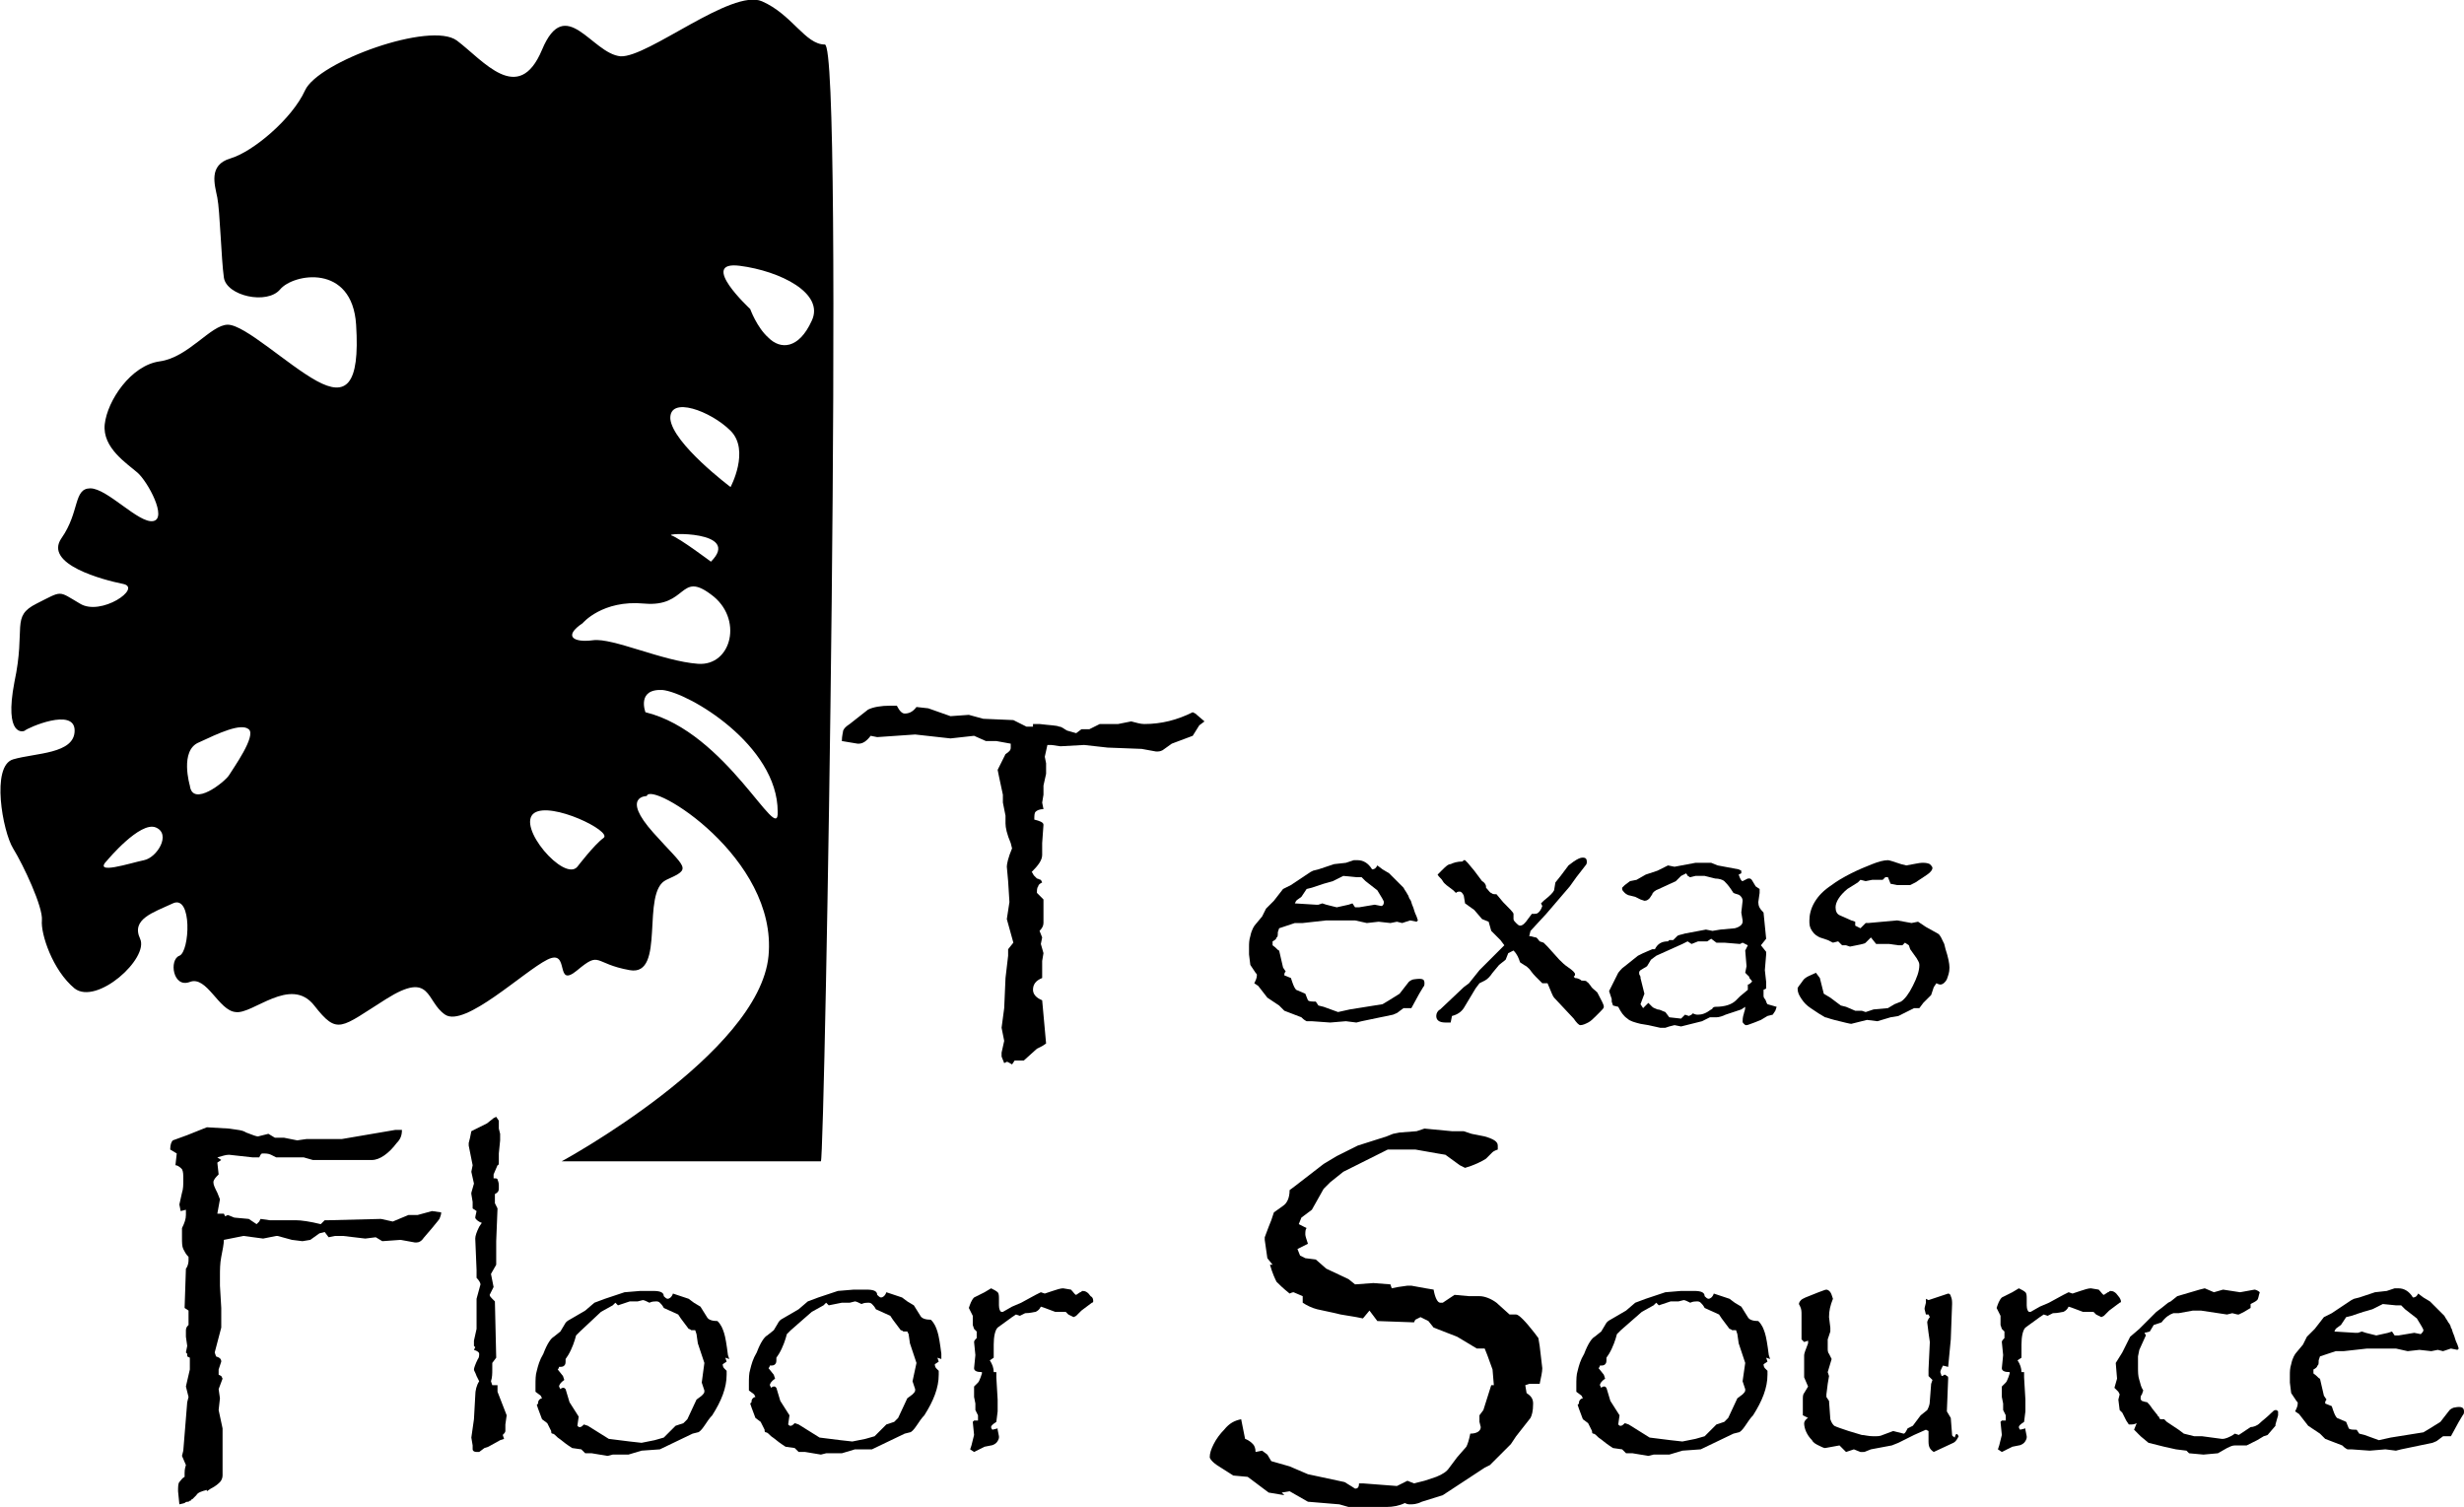 <?xml version="1.0" encoding="utf-8"?>
<!-- Generator: Adobe Illustrator 19.0.0, SVG Export Plug-In . SVG Version: 6.00 Build 0)  -->
<svg version="1.1" id="Layer_1" xmlns="http://www.w3.org/2000/svg" xmlns:xlink="http://www.w3.org/1999/xlink" x="0px" y="0px"
	 viewBox="78.7 70.3 188.2 115.1" style="enable-background:new 78.7 70.3 188.2 115.1;" xml:space="preserve">
<path d="M141.7,73.7c-1.5,0-2.5-2.3-4.8-3.3s-8.7,4.3-10.8,4.2c-2.2-0.2-4.2-4.8-6-0.5s-4.5,0.8-6.5-0.7S103,75,102,77.2
	s-4,4.7-5.7,5.2s-1.2,2-1,3s0.3,4.7,0.5,6.1s3.3,2.1,4.3,0.9s5.5-2,5.8,2.7s-0.8,5.5-3,4.3s-5.5-4.3-6.8-4.3s-3,2.5-5.2,2.8
	s-4,3-4.2,4.8s1.7,3,2.5,3.7s2.3,3.5,1.2,3.7s-3.5-2.5-4.8-2.5s-0.8,1.8-2.2,3.8s3.2,3.2,4.7,3.5s-1.7,2.5-3.3,1.5
	c-1.7-1-1.3-1-3.3,0s-0.8,1.8-1.7,6c-0.8,4.2,0.7,3.8,0.8,3.7c0.2-0.2,3.8-1.8,3.8,0s-3,1.7-4.7,2.2s-0.8,5.5,0,6.8s2.3,4.5,2.2,5.5
	s0.8,3.8,2.5,5.2c1.7,1.3,5.7-2.3,5-3.8s1-2,2.5-2.7s1.3,3.7,0.5,4s-0.5,2.5,0.8,2s2.2,2.2,3.5,2.3c1.3,0.2,4.2-2.8,6-0.5
	s2,1.7,5.5-0.5s3,0.2,4.5,1.2s6-3.3,7.8-4.2s0.5,2.3,2.3,0.8s1.2-0.5,4,0s0.8-6,2.8-6.9s1.5-0.8-1-3.6s-0.5-2.8-0.5-2.8
	c0.3-1.2,10,4.7,9.3,12.2S121.6,159,121.6,159h19.8C141.7,158.8,143.2,73.7,141.7,73.7z M89.7,136c-1,0.2-4,1.2-2.8,0
	c0,0,2.5-3,3.7-2.5S90.7,135.8,89.7,136z M96.2,129.5c-0.3,0.5-2.8,2.5-3,0.8c0,0-0.8-2.7,0.7-3.3c1.5-0.7,3.2-1.5,3.8-1
	S96.5,129,96.2,129.5z M134.5,103.2c1.5,1.5,0,4.3,0,4.3s-4.4-3.3-4.6-5.2C129.8,100.5,133,101.7,134.5,103.2z M133,113.2
	c0,0-2.4-1.8-3-2C129.3,111,135.4,110.8,133,113.2z M124.8,134.3c-0.7,0.5-2,2.2-2,2.2c-1,1.2-4.7-3.1-3.3-4.1
	C120.8,131.5,125.5,133.8,124.8,134.3z M124,119.2c-1.5,0.2-2.3-0.3-0.8-1.3c0,0,1.5-1.8,4.7-1.5c3.3,0.3,2.7-2.5,5.1-0.7
	c2.5,1.8,1.6,5.5-1,5.3C129.3,120.8,125.5,119,124,119.2z M128,124.7c0,0-0.7-1.8,1.3-1.7c2,0.2,8.8,4.2,8.8,9.3
	C138.2,135,134.2,126.2,128,124.7z M140.7,94.8c-1,2.2-2.4,2.2-3.3,1.3c-0.9-0.8-1.4-2.2-1.4-2.2s-4-3.7-0.8-3.3
	C138.3,91,141.7,92.7,140.7,94.8z"/>
<path d="M170.7,125.4l-0.4,0.3l-0.5,0.8l-1.6,0.6l-0.7,0.5c-0.2,0.1-0.3,0.1-0.5,0.1l0,0l-1.1-0.2l-2.6-0.1l-1.8-0.2l-1.8,0.1
	l-0.7-0.1h-0.3l-0.2,0.9l0.1,0.5v0.6v0.2l-0.2,0.9v0.7l-0.1,0.6l0.1,0.5c-0.3,0-0.5,0.1-0.6,0.2c-0.1,0.1-0.1,0.3-0.1,0.6
	c0.4,0.1,0.7,0.2,0.7,0.4l-0.1,1.4v0.9c0,0.4-0.3,0.8-0.8,1.3c0.1,0.1,0.1,0.2,0.2,0.3c0.1,0.1,0.1,0.1,0.2,0.2
	c0.1,0,0.2,0.1,0.3,0.1l0.1,0.2c-0.2,0.1-0.3,0.2-0.3,0.3c-0.1,0.1-0.1,0.3-0.1,0.5l0.5,0.5v1v0.8c0,0.2-0.1,0.4-0.3,0.6l0.2,0.5
	l-0.1,0.5l0.2,0.7l-0.1,0.6v0.5v0.8c-0.5,0.2-0.7,0.5-0.7,0.9c0,0.3,0.2,0.6,0.7,0.8l0.3,3.3l-0.3,0.2l-0.4,0.2l-1,0.9h-0.4h-0.3
	l-0.2,0.3c-0.2-0.1-0.3-0.2-0.4-0.2l-0.2,0.1l-0.2-0.5c0-0.1,0-0.1,0-0.2v-0.1l0.2-0.9l-0.2-1l0.2-1.5l0.1-2.3l0.2-1.7v-0.5l0.4-0.5
	l-0.5-1.8l0.2-1.3l-0.1-1.6l-0.1-1.1l0,0c0-0.2,0.1-0.7,0.4-1.4l-0.1-0.4c-0.3-0.7-0.4-1.2-0.4-1.5l0,0v-0.6l-0.2-1V131l-0.3-1.4
	l-0.1-0.5l0.6-1.2c0.3-0.2,0.4-0.3,0.4-0.5c0-0.1,0-0.2,0-0.3l-1.1-0.2h-0.4H154l-0.9-0.4l-1.8,0.2l-2.7-0.3l-2.9,0.2l-0.5-0.1
	c-0.3,0.4-0.6,0.6-0.9,0.6h-0.1l-0.6-0.1l-0.6-0.1c0-0.4,0.1-0.7,0.1-0.8c0.1-0.2,0.2-0.3,0.5-0.5l1.4-1.1c0.4-0.2,1-0.3,1.7-0.3
	h0.5c0.2,0.4,0.4,0.6,0.6,0.6c0.3,0,0.6-0.1,0.9-0.5l0.9,0.1l1.7,0.6l1.4-0.1l1.1,0.3l2.3,0.1l1,0.5h0.5v-0.2h0.5
	c0.8,0.1,1.3,0.1,1.5,0.2c0.2,0,0.4,0.2,0.6,0.3l0.7,0.2l0.4-0.3h0.6l0.8-0.4h1.4l1-0.2c0.4,0.1,0.7,0.2,1,0.2
	c1.3,0,2.5-0.3,3.7-0.9l0.2,0.1L170.7,125.4z"/>
<path d="M187.5,145.4c0,0.1,0,0.2-0.1,0.3l-0.3,0.5l-0.6,1.1h-0.6l-0.4,0.3c-0.1,0.1-0.2,0.1-0.4,0.2l-2.4,0.5l-0.4,0.1l-0.8-0.1
	l-1.2,0.1l-1.4-0.1h-0.4c-0.2-0.1-0.3-0.2-0.4-0.3l-1.3-0.5l-0.4-0.4l-0.9-0.6l-0.7-0.9l-0.3-0.2c0.1-0.2,0.2-0.4,0.2-0.6
	c0-0.1,0-0.1-0.1-0.2l-0.4-0.6l-0.1-0.8v-0.6c0-0.2,0-0.5,0.1-0.8c0.1-0.5,0.3-0.8,0.4-0.9l0.5-0.6l0.3-0.6l0.6-0.6l0.7-0.9l0.6-0.3
	l0.9-0.6l0.6-0.4l0.2-0.1l0.4-0.1l1.2-0.4l0.9-0.1l0.6-0.2h0.3c0.4,0,0.8,0.2,1.1,0.7c0.2,0,0.3-0.1,0.4-0.3l0.4,0.3l0.5,0.3
	l1.1,1.1c0.1,0.2,0.2,0.3,0.3,0.5c0.1,0.1,0.1,0.3,0.2,0.4c0.1,0.1,0.1,0.3,0.2,0.5c0.1,0.2,0.1,0.4,0.3,0.8l0.1,0.3l-0.1,0.1
	l-0.5-0.1l-0.6,0.2l-0.4-0.1l-0.5,0.1l-0.9-0.1l-0.9,0.1l-0.9-0.2h-1.5H180l-1.8,0.2h-0.6l-0.9,0.3l-0.3,0.1l-0.1,0.3
	c0,0.2,0,0.4-0.1,0.4c0,0.1-0.1,0.2-0.3,0.3v0.3c0.3,0.2,0.4,0.4,0.5,0.4l0.3,1.3l0.2,0.3c-0.1,0.1-0.1,0.2-0.1,0.2s0,0,0,0.1
	l0.5,0.2l0.1,0.3c0.1,0.3,0.2,0.5,0.3,0.6l0.7,0.3l0.2,0.5c0.1,0.1,0.3,0.1,0.6,0.1l0.2,0.3l0.4,0.1l1.1,0.4l0.9-0.2l2.5-0.4
	l0.5-0.3l0.8-0.5l0.7-0.9c0.1-0.1,0.3-0.2,0.4-0.2C187.4,145,187.5,145.1,187.5,145.4z M184.4,139.2c0-0.1-0.2-0.4-0.5-0.9l-0.9-0.7
	l-0.3-0.3h-0.4l-1-0.1l-0.2,0.1l-0.6,0.3l-0.7,0.2l-0.9,0.3l-0.4,0.1l-0.4,0.6c-0.3,0.2-0.4,0.3-0.4,0.3l-0.1,0.2l1.6,0.1h0.2
	l0.3-0.1l0.3,0.1l0.8,0.2l0,0l0.9-0.2l0.3-0.1l0.2,0.3h0.3l1.2-0.2l0.5,0.1C184.3,139.5,184.4,139.4,184.4,139.2z"/>
<path d="M201.2,147.2c0,0.1-0.1,0.2-0.3,0.4l-0.3,0.3c-0.2,0.2-0.4,0.4-0.6,0.5c-0.2,0.1-0.4,0.2-0.6,0.2c-0.1,0-0.3-0.2-0.5-0.5
	l-1.5-1.6c-0.1-0.1-0.2-0.4-0.5-1.1h-0.4l-0.5-0.5c-0.3-0.3-0.4-0.5-0.5-0.6s-0.2-0.2-0.4-0.3l-0.3-0.2c-0.1-0.3-0.2-0.6-0.5-0.9
	l-0.4,0.2l-0.2,0.5l-0.5,0.4l-0.5,0.6c-0.2,0.3-0.4,0.5-0.6,0.6l-0.4,0.2l-0.3,0.4l-0.9,1.5c-0.2,0.3-0.5,0.5-0.9,0.6l-0.1,0.5h-0.4
	c-0.5,0-0.7-0.2-0.7-0.5c0-0.2,0.1-0.4,0.3-0.5l1.8-1.7l0.4-0.3l0.8-1l1.4-1.4l0.5-0.5l-0.3-0.4l-0.7-0.7l-0.2-0.7l-0.5-0.2
	l-0.6-0.7l-0.7-0.5l-0.1-0.6c-0.1-0.2-0.2-0.3-0.3-0.3s-0.2,0-0.3,0.1l-0.2-0.2c-0.4-0.3-0.7-0.5-0.8-0.7s-0.3-0.3-0.4-0.5l0.3-0.3
	c0.3-0.3,0.5-0.5,0.7-0.5c0.2-0.1,0.5-0.2,0.9-0.2l0.1-0.1h0.1l0.2,0.2l0.5,0.6l0.6,0.8c0.2,0.1,0.3,0.3,0.3,0.4v0.1
	c0.2,0.2,0.3,0.4,0.4,0.4c0.1,0.1,0.2,0.1,0.4,0.1l0.5,0.6c0.5,0.5,0.8,0.8,0.8,0.9v0.4l0,0c0,0.1,0.1,0.2,0.2,0.3
	c0.1,0.1,0.2,0.2,0.3,0.2c0.2,0,0.4-0.2,0.6-0.5l0.3-0.4c0.3,0,0.4,0,0.5-0.1s0.2-0.2,0.3-0.5l-0.1-0.2l0.2-0.2
	c0.5-0.4,0.7-0.6,0.8-0.8l0.1-0.6l0.4-0.5l0.6-0.8l0.4-0.3c0.3-0.2,0.5-0.3,0.7-0.3s0.3,0.1,0.3,0.3c0,0.1,0,0.2-0.1,0.3l-0.7,0.9
	l-0.5,0.7l-0.6,0.7l-1.2,1.4l-1.2,1.3l-0.1,0.4c0.2,0,0.4,0.1,0.5,0.1s0.2,0.2,0.3,0.3l0.3,0.1l0.3,0.3l0.9,1
	c0.2,0.2,0.4,0.4,0.7,0.6c0.3,0.2,0.5,0.4,0.5,0.5s0,0.1-0.1,0.2l0.1,0.1c0.2,0,0.4,0.1,0.5,0.2c0.2,0,0.4,0,0.4,0.1
	c0.1,0,0.2,0.2,0.3,0.3c0.1,0.2,0.3,0.3,0.5,0.5C201,146.7,201.2,147,201.2,147.2z"/>
<path d="M214.4,147.2l-0.1,0.3l-0.2,0.3l-0.4,0.1l-0.5,0.3l-0.5,0.2c-0.3,0.1-0.5,0.2-0.6,0.2s-0.1,0-0.2-0.1
	c-0.1-0.1-0.1-0.1-0.1-0.2c0-0.1,0-0.3,0.1-0.6c0-0.1,0.1-0.2,0.1-0.5l-0.3,0.2l-1.2,0.4c-0.2,0.1-0.5,0.2-0.7,0.2l0,0h-0.5
	l-0.6,0.3l-0.4,0.1l-1.2,0.3l-0.5-0.1l-0.4,0.1l-0.3,0.1h-0.4l-0.9-0.2l-0.6-0.1c-0.4-0.1-0.8-0.2-1-0.4c-0.3-0.2-0.5-0.5-0.7-0.9
	l-0.4-0.1l-0.1-0.3v-0.2l-0.2-0.6l0.5-1l0.2-0.4c0.1-0.1,0.2-0.3,0.5-0.5l1-0.8l0.4-0.2l0.7-0.3c0,0,0,0,0.1,0h0.1
	c0.2-0.4,0.5-0.6,1-0.6l0.1-0.1h0.3c0.1-0.1,0.2-0.2,0.3-0.3s0.3-0.1,0.6-0.2l1.6-0.3l0.5,0.1l0.6-0.1l1.1-0.1
	c0.4-0.1,0.6-0.3,0.6-0.5v-0.1l-0.1-0.6l0.1-0.9c0-0.2-0.1-0.3-0.2-0.4c-0.1-0.1-0.3-0.1-0.5-0.2l-0.2-0.3c-0.2-0.3-0.4-0.5-0.5-0.6
	s-0.4-0.2-0.7-0.2l-0.8-0.2h-0.7l-0.4,0.1c-0.1,0-0.1-0.1-0.2-0.1c0-0.1-0.1-0.1-0.1-0.2l-0.4,0.2l-0.4,0.4l-1.3,0.6
	c-0.3,0.1-0.5,0.3-0.5,0.4l-0.2,0.3c-0.1,0.1-0.2,0.2-0.4,0.2L204,139l-0.4-0.2l-0.4-0.1c-0.1,0-0.3-0.1-0.4-0.2
	c-0.1-0.1-0.2-0.2-0.2-0.3s0-0.1,0-0.1l0.2-0.2l0.4-0.3l0.5-0.1l0.7-0.4l0.9-0.3l0.2-0.1l0.6-0.3l0.5,0.1l1.6-0.3h0.7h0.5l0.5,0.2
	l1.6,0.3l0.2,0.1v0.2l-0.2,0.1c0.1,0.3,0.2,0.5,0.3,0.5l0,0l0,0l0.4-0.2h0.1c0.1,0,0.1,0,0.2,0.1l0.3,0.5l0.3,0.2v0.3l-0.1,0.7
	c0,0.3,0.1,0.5,0.4,0.8l0.2,2l-0.4,0.5l0.4,0.5v0.2l-0.1,1.2l0.1,0.9v0.2v0.3l-0.2,0.1c0,0.2,0,0.4,0,0.4c0,0.1,0,0.2,0.1,0.3
	s0.1,0.3,0.2,0.4L214.4,147.2z M212.3,144.9c-0.1-0.1-0.2-0.2-0.3-0.3l0.1-0.5l-0.1-1.2l0.2-0.4l-0.4-0.2l-0.2,0.1l-1.2-0.1h-0.6
	l-0.4-0.3l-0.3,0.2h-0.7l-0.5,0.2l-0.3-0.2l-0.4,0.2l-2,0.9l-0.4,0.3l-0.3,0.5l-0.5,0.3c-0.1,0.1-0.1,0.1-0.1,0.2c0,0,0,0,0,0.1
	l0.1,0.2v0.1l0.3,1.2L204,147l0.2,0.3l0.4-0.4c0.1,0.1,0.2,0.2,0.3,0.3s0.2,0.1,0.4,0.2c0.2,0,0.3,0.1,0.6,0.2l0.3,0.4l0.9,0.1
	l0.3-0.3l0.3,0.1l0.2-0.1l0.1-0.1c0.2,0.1,0.3,0.1,0.4,0.1c0.3,0,0.6-0.1,1-0.4c0,0,0.1,0,0.1-0.1c0,0,0.1-0.1,0.2-0.1
	c0.8,0,1.3-0.2,1.6-0.5l0.3-0.3l0.6-0.5v-0.2v-0.2c0.1,0,0.2-0.1,0.3-0.2S212.3,145.1,212.3,144.9z"/>
<path d="M227.6,144.2c0,0.4-0.1,0.6-0.2,0.9c-0.1,0.2-0.3,0.4-0.5,0.4c0,0-0.1,0-0.3-0.1l-0.2,0.3l-0.2,0.6l-0.6,0.6l-0.3,0.4h-0.4
	l-1.2,0.6l-0.6,0.1l-1,0.3l-0.8-0.1l-1.2,0.3c-0.1,0-0.5-0.1-1.3-0.3c-0.4-0.1-0.6-0.2-0.7-0.2l-0.5-0.3l-0.6-0.4
	c-0.3-0.2-0.5-0.4-0.7-0.7s-0.3-0.5-0.3-0.8c0-0.1,0.2-0.3,0.4-0.6s0.6-0.4,1-0.6l0.3,0.4l0.3,1.2l0.5,0.3l0.8,0.6l0.4,0.1l0.7,0.3
	h0.5l0.3,0.1l0.6-0.2l1.1-0.1l0.5-0.3l0.5-0.2c0.3-0.2,0.6-0.6,0.9-1.2c0.3-0.6,0.5-1.1,0.5-1.6c0-0.2-0.1-0.3-0.2-0.5l-0.5-0.7
	l-0.1-0.3l-0.3-0.2l-0.2,0.2h-0.3l-0.7-0.1h-0.8H222l-0.4-0.5c-0.2,0.2-0.3,0.3-0.4,0.4c-0.1,0.1-0.3,0.1-0.7,0.2l-0.5,0.1l-0.3-0.1
	h-0.3l-0.3-0.3l-0.4,0.1l-0.4-0.2l-0.6-0.2c-0.2-0.1-0.4-0.2-0.6-0.5c-0.2-0.3-0.2-0.5-0.2-0.8c0-0.4,0.1-0.9,0.4-1.4
	c0.3-0.5,0.7-0.9,1.3-1.3c0.4-0.3,0.9-0.6,1.5-0.9s1.1-0.5,1.6-0.7s0.9-0.3,1.2-0.3c0.1,0,0.4,0.1,1,0.3l0.4,0.1
	c0.6-0.1,1-0.2,1.2-0.2s0.4,0,0.6,0.1c0.1,0.1,0.2,0.2,0.2,0.3s-0.1,0.3-0.4,0.5c-0.3,0.2-0.6,0.4-0.9,0.6l-0.4,0.2h-0.3h-0.7
	l-0.5-0.1l-0.2-0.5h-0.2l-0.2,0.2h-0.4h-0.4l-0.5,0.1l-0.4-0.1l-0.2,0.2l-0.8,0.5c-0.6,0.5-0.9,1-0.9,1.4c0,0.3,0.1,0.5,0.3,0.6
	l0.9,0.4l0.3,0.1v0.3l0.4,0.2l0.4-0.4h0.2l2.2-0.2l1.1,0.2l0.5-0.1l0.6,0.4l0.9,0.5c0.2,0.1,0.3,0.4,0.5,0.8l0.1,0.4
	C227.5,143.4,227.6,143.9,227.6,144.2z"/>
<path d="M112.4,162.9c0,0.2-0.1,0.4-0.1,0.4c0,0.1-0.2,0.3-0.6,0.8l-0.6,0.7c-0.2,0.3-0.4,0.4-0.6,0.4h-0.1l-1.1-0.2l-1.4,0.1
	l-0.5-0.3l-0.8,0.1l-1.7-0.2h-0.6l-0.5,0.1l-0.3-0.4l-0.4,0.1l-0.7,0.5l-0.6,0.1L101,165l-1.1-0.3l0,0c0,0,0,0-0.1,0l-1,0.2
	l-1.5-0.2l-1,0.2l-0.5,0.1c0,0.3-0.1,0.8-0.2,1.3s-0.1,1-0.1,1.5v0.7l0.1,1.7v1.1c0,0.2,0,0.3,0,0.4l-0.5,1.9l0.1,0.3
	c0.3,0.1,0.4,0.2,0.4,0.4l-0.2,0.6v0.4l0.2,0.1l0.1,0.2l-0.3,0.8l0.1,0.7l-0.1,0.9l0.3,1.4v2.3v1.3c0,0.2-0.1,0.4-0.2,0.5
	s-0.3,0.3-0.7,0.5l-0.3,0.2v-0.1c-0.4,0.1-0.7,0.2-0.8,0.4l-0.3,0.3c0,0-0.1,0-0.1,0.1c0,0-0.1,0-0.2,0.1c-0.1,0-0.2,0-0.3,0.1
	l-0.4,0.1l-0.1-1c0-0.3,0-0.6,0.1-0.7c0.1-0.1,0.2-0.3,0.4-0.4v-0.3c0-0.1,0-0.3,0.1-0.6l-0.3-0.7l0.1-0.4l0.3-3.7l0.1-0.4l-0.2-0.8
	l0.3-1.3v-0.2V174l-0.2-0.1v-0.2l-0.1-0.1l0.1-0.5l-0.1-0.7v-0.5c0-0.2,0.1-0.3,0.2-0.4v-1.1l-0.3-0.2l0.1-3
	c0.1-0.1,0.2-0.4,0.2-0.6v-0.3c-0.2-0.2-0.3-0.4-0.4-0.6c-0.1-0.2-0.1-0.5-0.1-0.9v-0.7c0.2-0.4,0.3-0.7,0.3-1v-0.4l-0.4,0.1
	l-0.1-0.5l0.2-0.9c0.1-0.3,0.1-0.6,0.1-1s0-0.6-0.1-0.8c-0.1-0.1-0.3-0.3-0.5-0.3l0.1-0.9l-0.5-0.3c0-0.4,0.1-0.6,0.2-0.7L93,157
	l1.5-0.6l1.7,0.1c0.6,0.1,1,0.1,1.3,0.3c0.5,0.2,0.8,0.3,0.9,0.3l0,0l0.8-0.2l0.5,0.3h0.7l1,0.2l0.7-0.1h2.7l4.1-0.7h0.5
	c0,0.4-0.1,0.7-0.4,1c-0.6,0.8-1.3,1.3-1.9,1.3h-0.2h-4.3l-0.7-0.2h-2.1l-0.4-0.2c-0.2-0.1-0.4-0.1-0.7-0.1l-0.1,0.1l-0.1,0.2H98
	l-1.8-0.2c-0.3,0-0.5,0.1-0.9,0.2l0.3,0.2l-0.3,0.2l0.1,0.9c-0.2,0.2-0.4,0.4-0.4,0.6c0,0.2,0.1,0.4,0.3,0.8l0.2,0.5l-0.2,1.1h0.5
	l0.1,0.2l0.2-0.1l0.5,0.2l1.1,0.1l0.6,0.4l0.2-0.2l0.1-0.2l0.7,0.1h2c0.4,0,1.1,0.1,1.9,0.3l0.3-0.3h0.3l4-0.1l0.9,0.2l1.2-0.5h0.7
	l1.1-0.3L112.4,162.9z"/>
<path d="M117.4,178.4l-0.1,0.7v0.5c0,0.1-0.1,0.2-0.2,0.3l0.1,0.3l-0.3,0.1l-0.9,0.5l-0.3,0.1l-0.4,0.3h-0.1h-0.1
	c-0.2,0-0.3-0.1-0.3-0.2v-0.3l-0.1-0.6l0.2-1.4l0.1-1.8c0-0.4,0.1-0.8,0.3-1.1l-0.2-0.4c-0.1-0.3-0.2-0.4-0.2-0.5s0.1-0.4,0.3-0.8
	c0.1-0.1,0.1-0.3,0.1-0.4c0-0.1-0.1-0.2-0.4-0.3l0.1-0.2l-0.1-0.1v-0.2v-0.2l0.2-0.9v-2.3l0.3-1.1c0-0.1-0.1-0.3-0.3-0.5v-0.6
	l-0.1-2.4c0-0.2,0.1-0.5,0.3-0.9l0.2-0.3c-0.3-0.1-0.5-0.3-0.5-0.4c0,0,0-0.1,0.1-0.5l-0.3-0.2v-0.5l-0.1-0.6v-0.1l0.2-0.7l-0.2-0.9
	l0.1-0.5l-0.3-1.5v-0.1v-0.1l0.1-0.4l0.1-0.5l1.2-0.6l0.5-0.4l0.2-0.1l0.2,0.3v0.6l0.1,0.4v0.2v0.3l-0.1,1v0.1v0.5
	c0,0.2,0,0.3-0.1,0.3l-0.3,0.7v0.3c0.2,0,0.3,0,0.3,0.1c0,0,0.1,0.2,0.1,0.4v0.3c0,0.2-0.1,0.3-0.3,0.4v0.3v0.3v0.1l0.2,0.4
	l-0.1,2.5v1.8l-0.4,0.7l0.2,1l-0.3,0.6c0,0.1,0.1,0.2,0.2,0.3l0.2,0.2l0.1,4.3l-0.3,0.4c0,0.2,0,0.3,0,0.5c0,0.3,0,0.6-0.1,0.9
	l0.1,0.3h0.4v0.5L117.4,178.4z"/>
<path d="M134.4,174.1l-0.3-0.1l0.1,0.3l-0.3,0.2c0,0.2,0.1,0.3,0.1,0.3s0.1,0.1,0.2,0.2v0.3c0,1-0.4,2-1.1,3.1
	c-0.2,0.2-0.4,0.5-0.6,0.8c-0.2,0.3-0.4,0.5-0.5,0.5l-0.4,0.1l-2.5,1.2l-1.4,0.1l-1,0.3h-1.2l-0.4,0.1l-1.2-0.2h-0.5l-0.3-0.3
	l-0.7-0.1l-0.3-0.2c-0.3-0.2-0.5-0.4-0.8-0.6c-0.2-0.2-0.3-0.3-0.4-0.3s-0.1-0.1-0.1-0.2l-0.3-0.6l-0.4-0.3l-0.3-0.8l-0.1-0.3
	l0.1-0.1c0-0.1,0-0.2,0.1-0.3c0,0,0.1-0.1,0.2-0.1l-0.1-0.2l-0.4-0.3v-0.5c0-0.4,0-0.8,0.1-1.1c0.1-0.4,0.2-0.8,0.5-1.3
	c0.3-0.8,0.6-1.2,0.8-1.3l0.5-0.4l0.3-0.5c0.1-0.2,0.2-0.3,0.4-0.4l1.2-0.7l0.7-0.6l0.8-0.3l1.5-0.5l1.2-0.1h1
	c0.5,0,0.8,0.1,0.8,0.4c0.1,0.1,0.2,0.2,0.3,0.2s0.3-0.1,0.4-0.4l0.3,0.1l0.9,0.3l0.4,0.3l0.5,0.3l0.5,0.8c0.1,0.2,0.4,0.3,0.8,0.3
	c0.3,0.3,0.4,0.6,0.5,0.9c0.1,0.3,0.2,0.9,0.3,1.7L134.4,174.1z M132.5,174.4l-0.5-1.5l-0.1-0.7l-0.1-0.3h-0.1c-0.1,0-0.1,0-0.2,0
	c0,0-0.1-0.1-0.2-0.1l-0.6-0.8l-0.2-0.3l-1.1-0.5c-0.1-0.2-0.2-0.3-0.3-0.4c-0.1-0.1-0.2-0.1-0.3-0.1s-0.3,0-0.5,0.1
	c-0.2-0.1-0.4-0.2-0.5-0.2l-0.4,0.1h-0.6l-0.9,0.3l-0.2-0.2l-0.2,0.2l-0.9,0.5L123,172l-0.3,0.3c-0.1,0.4-0.3,1-0.6,1.5l-0.2,0.3
	v0.1c0,0.2,0,0.3-0.1,0.4c-0.1,0.1-0.2,0.1-0.4,0.1c0,0.1-0.1,0.2-0.1,0.2l0,0l0,0l0.4,0.5l0.1,0.3c-0.3,0.2-0.4,0.4-0.4,0.5
	l0.1,0.2c0.1-0.1,0.2-0.1,0.2-0.1c0.1,0,0.1,0,0.2,0.1l0.3,1l0.7,1.1l-0.1,0.7c0.1,0.1,0.1,0.1,0.2,0.1s0.2-0.1,0.3-0.2l0.3,0.1
	l1.6,1l1.6,0.2l0.9,0.1l1-0.2l0.7-0.2l0.9-0.9l0.6-0.2l0.3-0.3l0.7-1.5l0.4-0.3c0.1-0.1,0.2-0.2,0.2-0.3v-0.1l-0.2-0.6L132.5,174.4z
	"/>
<path d="M150.6,174.1l-0.3-0.1l0.1,0.3l-0.3,0.2c0,0.2,0.1,0.3,0.1,0.3s0.1,0.1,0.2,0.2v0.3c0,1-0.4,2-1.1,3.1
	c-0.2,0.2-0.4,0.5-0.6,0.8c-0.2,0.3-0.4,0.5-0.5,0.5l-0.4,0.1l-2.5,1.2l-1.3,0l-1,0.3h-1.2l-0.4,0.1l-1.2-0.2h-0.5l-0.3-0.3
	l-0.7-0.1l-0.3-0.2c-0.3-0.2-0.5-0.4-0.8-0.6c-0.2-0.2-0.3-0.3-0.4-0.3c-0.1,0-0.1-0.1-0.1-0.2l-0.3-0.6l-0.4-0.3l-0.3-0.8l-0.1-0.3
	l0.1-0.1c0-0.1,0-0.2,0.1-0.3c0,0,0.1-0.1,0.2-0.1l-0.1-0.2l-0.4-0.3V176c0-0.4,0-0.8,0.1-1.1c0.1-0.4,0.2-0.8,0.5-1.3
	c0.3-0.8,0.6-1.2,0.8-1.3l0.5-0.4l0.3-0.5c0.1-0.2,0.2-0.3,0.4-0.4l1.2-0.7l0.7-0.6l0.8-0.3l1.5-0.5l1.2-0.1h1
	c0.5,0,0.8,0.1,0.8,0.4c0.1,0.1,0.2,0.2,0.3,0.2s0.3-0.1,0.4-0.4l0.3,0.1l0.9,0.3l0.4,0.3l0.5,0.3l0.5,0.8c0.1,0.2,0.4,0.3,0.8,0.3
	c0.3,0.3,0.4,0.6,0.5,0.9c0.1,0.3,0.2,0.9,0.3,1.7V174.1z M148.7,174.4l-0.5-1.5l-0.1-0.7L148,172h-0.1c-0.1,0-0.1,0-0.2,0
	c0,0-0.1-0.1-0.2-0.1l-0.6-0.8l-0.2-0.3l-1.1-0.5c-0.1-0.2-0.2-0.3-0.3-0.4c-0.1-0.1-0.2-0.1-0.3-0.1s-0.3,0-0.5,0.1
	c-0.2-0.1-0.4-0.2-0.5-0.2l-0.4,0.1H143l-1,0.2l-0.2-0.2l-0.2,0.2l-0.9,0.5l-1.6,1.4l-0.3,0.3c-0.1,0.4-0.3,1-0.6,1.5L138,174v0.1
	c0,0.2,0,0.3-0.1,0.4c-0.1,0.1-0.2,0.1-0.4,0.1c0,0.1-0.1,0.2-0.1,0.2l0,0l0,0l0.4,0.5l0.1,0.3c-0.3,0.2-0.4,0.4-0.4,0.5l0.1,0.2
	c0.1-0.1,0.2-0.1,0.2-0.1c0.1,0,0.1,0,0.2,0.1l0.3,1l0.7,1.1l-0.1,0.7c0.1,0.1,0.1,0.1,0.2,0.1c0.1,0,0.2-0.1,0.3-0.2l0.3,0.1l1.6,1
	l1.6,0.2l0.9,0.1l1-0.2l0.7-0.2l0.9-0.9l0.6-0.2l0.3-0.3l0.7-1.5l0.4-0.3c0.1-0.1,0.2-0.2,0.2-0.3v-0.1l-0.2-0.6L148.7,174.4z"/>
<path d="M162.2,169.7c0,0,0,0.1-0.1,0.1l-0.8,0.6l-0.4,0.4l-0.2,0.1l-0.4-0.2l-0.2-0.2h-0.8l-0.8-0.3l-0.3-0.1
	c-0.1,0.2-0.2,0.3-0.4,0.4c-0.1,0-0.4,0.1-0.8,0.1l-0.4,0.2l-0.3-0.1l-0.3,0.2l-1.1,0.8c-0.2,0.2-0.3,0.7-0.3,1.3v1l-0.3,0.2
	c0.2,0.3,0.3,0.6,0.3,0.9h0.2v0.4l0.1,1.7v0.9l-0.1,0.8c-0.3,0.2-0.4,0.3-0.4,0.4c0,0,0,0.1,0.1,0.2l0.4-0.1v0.1l0.1,0.5v0.1
	c0,0.1-0.1,0.3-0.2,0.4c-0.1,0.1-0.3,0.2-0.4,0.2l-0.5,0.1l-0.8,0.4l-0.3-0.2l0.1-0.3l0.2-0.8l-0.1-1l0.1-0.1h0.3v-0.2v-0.2
	l-0.2-0.4v-0.5l-0.1-0.5l0,0v-0.4v-0.4l0.1-0.1c0,0,0.1-0.1,0.2-0.2c0.1-0.1,0.1-0.2,0.2-0.4l0.1-0.3v-0.1c-0.4,0-0.6-0.1-0.6-0.3
	l0.1-1l-0.1-1c0-0.1,0.1-0.2,0.2-0.3V172l-0.2-0.2l-0.1-0.3v-0.7l-0.3-0.6c0.1-0.3,0.2-0.6,0.4-0.8l0.8-0.4l0.5-0.3
	c0.2,0.1,0.4,0.2,0.5,0.3s0.1,0.3,0.1,0.5v0.1v0.4c0,0.3,0.1,0.5,0.2,0.5h0.1l0.7-0.4l0.7-0.3l1.1-0.6l0.4-0.2l0.3,0.1l0.6-0.2
	c0.3-0.1,0.6-0.2,0.8-0.2l0.6,0.1c0.2,0.2,0.3,0.4,0.4,0.4l0,0l0,0l0.3-0.2c0.1,0,0.1-0.1,0.2-0.1c0.2,0,0.4,0.1,0.6,0.4
	C162.2,169.4,162.2,169.6,162.2,169.7z"/>
<path d="M213.9,174.1l-0.3-0.1l0.1,0.3l-0.3,0.2c0,0.2,0.1,0.3,0.1,0.3s0.1,0.1,0.2,0.2v0.3c0,1-0.4,2-1.1,3.1
	c-0.2,0.2-0.4,0.5-0.6,0.8c-0.2,0.3-0.4,0.5-0.5,0.5l-0.4,0.1l-2.5,1.2l-1.4,0.1l-1,0.3H205l-0.4,0.1l-1.2-0.2h-0.5l-0.3-0.3
	l-0.7-0.1l-0.3-0.2c-0.3-0.2-0.5-0.4-0.8-0.6c-0.2-0.2-0.3-0.3-0.4-0.3c-0.1,0-0.1-0.1-0.1-0.2L200,179l-0.4-0.3l-0.3-0.8l-0.1-0.3
	l0.1-0.1c0-0.1,0-0.2,0.1-0.3c0,0,0.1-0.1,0.2-0.1l-0.1-0.2l-0.4-0.3v-0.5c0-0.4,0-0.8,0.1-1.1c0.1-0.4,0.2-0.8,0.5-1.3
	c0.3-0.8,0.6-1.2,0.8-1.3l0.5-0.4l0.3-0.5c0.1-0.2,0.2-0.3,0.4-0.4l1.2-0.7l0.7-0.6l0.8-0.3l1.5-0.5l1.2-0.1h1
	c0.5,0,0.8,0.1,0.8,0.4c0.1,0.1,0.2,0.2,0.3,0.2s0.3-0.1,0.4-0.4l0.3,0.1l0.9,0.3l0.4,0.3l0.5,0.3l0.5,0.8c0.1,0.2,0.4,0.3,0.8,0.3
	c0.3,0.3,0.4,0.6,0.5,0.9c0.1,0.3,0.2,0.9,0.3,1.7L213.9,174.1z M212,174.4l-0.5-1.5l-0.1-0.7l-0.1-0.3h-0.1c-0.1,0-0.1,0-0.2,0
	c0,0-0.1-0.1-0.2-0.1l-0.6-0.8l-0.2-0.3l-1.1-0.5c-0.1-0.2-0.2-0.3-0.3-0.4c-0.1-0.1-0.2-0.1-0.3-0.1s-0.3,0-0.5,0.1
	c-0.2-0.1-0.4-0.2-0.5-0.2l-0.4,0.1h-0.6l-0.9,0.3l-0.2-0.2L205,170l-0.9,0.5l-1.6,1.4l-0.3,0.3c-0.1,0.4-0.3,1-0.6,1.5l-0.2,0.3
	v0.1c0,0.2,0,0.3-0.1,0.4c-0.1,0.1-0.2,0.1-0.4,0.1c0,0.1-0.1,0.2-0.1,0.2l0,0l0,0l0.4,0.5l0.1,0.3c-0.3,0.2-0.4,0.4-0.4,0.5
	l0.1,0.2c0.1-0.1,0.2-0.1,0.2-0.1c0.1,0,0.1,0,0.2,0.1l0.3,1l0.7,1.1l-0.1,0.7c0.1,0.1,0.1,0.1,0.2,0.1c0.1,0,0.2-0.1,0.3-0.2
	l0.3,0.1l1.6,1l1.6,0.2l0.9,0.1l1-0.2l0.7-0.2l0.9-0.9l0.6-0.2l0.3-0.3l0.7-1.5l0.4-0.3c0.1-0.1,0.2-0.2,0.2-0.3v-0.1l-0.2-0.6
	L212,174.4z"/>
<path d="M228.3,180c-0.1,0.2-0.2,0.4-0.4,0.5l-1.5,0.7c-0.3-0.2-0.4-0.4-0.4-0.8v-0.8l-0.2-0.1l-0.9,0.4l-1.2,0.6l-0.5,0.2l-1.6,0.3
	l-0.5,0.2H221c-0.1,0-0.1,0-0.2,0l-0.5-0.2l-0.6,0.2l-0.5-0.5l-1.1,0.2c-0.1,0-0.3-0.1-0.5-0.2c-0.2-0.1-0.4-0.2-0.5-0.4
	c-0.4-0.4-0.6-0.9-0.6-1.3c0-0.1,0.1-0.3,0.3-0.4l-0.4-0.2v-0.5v-0.7c0-0.2,0-0.4,0.1-0.5l0.3-0.5l-0.3-0.7v-0.8v-0.9
	c0-0.1,0.1-0.4,0.3-0.9v-0.2l-0.3,0.1l-0.2-0.2v-0.3v-1.6c0-0.2,0-0.4-0.1-0.6l-0.1-0.2l0,0l0,0c0-0.1,0.1-0.3,0.3-0.4l0.2-0.1
	l1-0.4c0.3-0.1,0.5-0.2,0.6-0.2s0.3,0.1,0.4,0.4l0.1,0.3c-0.2,0.5-0.3,0.9-0.3,1.4l0.1,0.8v0.3l-0.2,0.6c0,0.2,0,0.4,0,0.5
	s0,0.2,0,0.2c0,0.1,0,0.3,0.1,0.4l0.2,0.4l-0.3,1l0.1,0.3l-0.1,0.6l-0.1,0.8c0,0.1,0,0.1,0,0.2l0.2,0.3l0.1,1.4
	c0.1,0.3,0.2,0.4,0.3,0.5c0.2,0.1,0.5,0.2,1.1,0.4l1,0.3c0.2,0,0.5,0.1,0.9,0.1c0.3,0,0.5,0,0.7-0.1l0.8-0.3l0.8,0.2
	c0.1,0,0.2-0.2,0.3-0.4l0.4-0.2l0.6-0.8l0.5-0.4c0.1-0.2,0.2-0.4,0.2-0.7l0.1-1.3l0.1-0.3l-0.3-0.3v-0.5l0.1-2.1l-0.1-0.7l-0.1-0.8
	c0-0.1,0.1-0.3,0.2-0.4l-0.1-0.2h-0.2l-0.1-0.4v-0.1l0.1-0.4v-0.3l0.2,0.1l1.5-0.5l0,0l0,0c0.1,0,0.2,0.1,0.2,0.2
	c0.1,0.2,0.1,0.4,0.1,0.6l-0.1,2.7l-0.2,2.1l-0.4-0.1c-0.1,0.2-0.2,0.4-0.2,0.5l0.1,0.3c0.1,0,0.2-0.1,0.2-0.1c0.1,0,0.1,0,0.2,0.1
	c0.1,0,0.1,0.1,0.1,0.2l-0.1,2.5l0.3,0.5l0.1,1.3c0,0.1,0.1,0.1,0.2,0.2C228.1,179.7,228.2,179.8,228.3,180z"/>
<path d="M240.7,169.7c0,0,0,0.1-0.1,0.1l-0.8,0.6l-0.4,0.4l-0.2,0.1l-0.4-0.2l-0.2-0.2h-0.8l-0.8-0.3l-0.3-0.1
	c-0.1,0.2-0.2,0.3-0.4,0.4c-0.1,0-0.4,0.1-0.8,0.1l-0.4,0.2l-0.3-0.1l-0.3,0.2l-1.1,0.8c-0.2,0.2-0.3,0.7-0.3,1.3v1l-0.3,0.2
	c0.2,0.3,0.3,0.6,0.3,0.9h0.2v0.4l0.1,1.7v0.9l-0.1,0.8c-0.3,0.2-0.4,0.3-0.4,0.4c0,0,0,0.1,0.1,0.2l0.4-0.1v0.1l0.1,0.5v0.1
	c0,0.1-0.1,0.3-0.2,0.4c-0.1,0.1-0.3,0.2-0.4,0.2l-0.5,0.1l-0.8,0.4l-0.3-0.2l0.1-0.3l0.2-0.8l-0.1-1l0.1-0.1h0.3v-0.2v-0.2
	l-0.2-0.4v-0.5l-0.1-0.5l0,0v-0.4v-0.4l0.1-0.1c0,0,0.1-0.1,0.2-0.2c0.1-0.1,0.1-0.2,0.2-0.4l0.1-0.3v-0.1c-0.4,0-0.6-0.1-0.6-0.3
	l0.1-1l-0.1-1c0-0.1,0.1-0.2,0.2-0.3V172l-0.2-0.2l-0.1-0.3v-0.7l-0.3-0.6c0.1-0.3,0.2-0.6,0.4-0.8l0.8-0.4l0.5-0.3
	c0.2,0.1,0.4,0.2,0.5,0.3s0.1,0.3,0.1,0.5v0.1v0.4c0,0.3,0.1,0.5,0.2,0.5h0.1l0.7-0.4l0.7-0.3l1.1-0.6l0.4-0.2l0.3,0.1l0.6-0.2
	c0.3-0.1,0.6-0.2,0.8-0.2l0.6,0.1c0.2,0.2,0.3,0.4,0.4,0.4l0,0l0,0l0.3-0.2c0.1,0,0.1-0.1,0.2-0.1c0.2,0,0.4,0.1,0.6,0.4
	C240.6,169.4,240.7,169.6,240.7,169.7z"/>
<path d="M252.7,178.3c0,0.1,0,0.1,0,0.1l-0.2,0.7l0,0c0,0,0,0,0,0.1l-0.6,0.7l-0.3,0.1l-0.5,0.3l-0.2,0.1l-0.6,0.3h-0.1h-0.8
	c-0.2,0-0.4,0.1-0.6,0.2l-0.7,0.4l-1.1,0.1l-1.1-0.1l-0.2-0.2l-0.8-0.1l-0.9-0.2l-1.2-0.3l-0.6-0.5l-0.5-0.5l0.2-0.5
	c-0.2,0.1-0.3,0.1-0.5,0.1h-0.1l-0.2-0.3l-0.3-0.6l-0.2-0.2l-0.1-0.8l0.1-0.4l-0.1-0.2l-0.3-0.3l0.2-0.7l-0.1-1.2l0.5-0.8l0.6-1.2
	l0.7-0.6l1.3-1.3l0.4-0.3l0.5-0.4l0.2-0.1l0.5-0.4l1.7-0.5l0.4-0.1l0,0l0,0l0.7,0.3l0.7-0.2l1.3,0.2l1.1-0.2c0.1,0,0.3,0.1,0.4,0.2
	c-0.1,0.3-0.1,0.5-0.2,0.6c-0.1,0.1-0.3,0.2-0.5,0.3v0.3l-0.5,0.3l-0.4,0.2h-0.1l-0.4-0.1l-0.4,0.1l-2-0.3c-0.1,0-0.2,0-0.3,0
	s-0.2,0-0.3,0l-1.1,0.2h-0.4c-0.3,0.1-0.6,0.3-0.9,0.7l-0.6,0.2l-0.3,0.5l-0.4,0.1c0,0.1,0.1,0.1,0.1,0.2l-0.5,1.1l-0.1,0.5v0.8
	c0,0.4,0,0.7,0.1,1s0.1,0.5,0.3,0.8l-0.1,0.3c-0.1,0.1-0.1,0.2-0.1,0.3s0,0.1,0.1,0.2c0.3,0.1,0.4,0.1,0.4,0.1
	c0.1,0.1,0.2,0.2,0.4,0.5l0.4,0.5c0,0,0,0.1,0.1,0.1c0,0,0,0.1,0.1,0.2h0.3l0.2,0.2l0.9,0.6l0.4,0.3l0.4,0.1l0.4,0.1h0.6l1.5,0.2
	c0,0,0,0,0.1,0s0.5-0.1,0.9-0.4l0.3,0.1l0.9-0.6c0.2,0,0.5-0.1,0.7-0.3s0.5-0.4,0.9-0.8c0.1-0.1,0.2-0.2,0.3-0.2s0.1,0,0.2,0.1
	C252.7,178.1,252.7,178.2,252.7,178.3z"/>
<path d="M266.9,178.1c0,0.1,0,0.2-0.1,0.3l-0.3,0.5l-0.6,1.1h-0.6l-0.4,0.3c-0.1,0.1-0.2,0.1-0.4,0.2l-2.4,0.5l-0.4,0.1l-0.8-0.1
	l-1.2,0.1l-1.4-0.1H258c-0.2-0.1-0.3-0.2-0.4-0.3l-1.3-0.5l-0.4-0.4l-0.9-0.6l-0.7-0.9l-0.3-0.2c0.1-0.2,0.2-0.4,0.2-0.6
	c0-0.1,0-0.1-0.1-0.2l-0.4-0.6l-0.1-0.8v-0.6c0-0.2,0-0.5,0.1-0.8c0.1-0.5,0.3-0.8,0.4-0.9l0.5-0.6l0.3-0.6l0.6-0.6l0.7-0.9l0.6-0.3
	l0.9-0.6l0.6-0.4l0.2-0.1l0.4-0.1l1.2-0.4l0.9-0.1l0.6-0.2h0.3c0.4,0,0.8,0.2,1.1,0.7c0.2,0,0.3-0.1,0.4-0.3l0.4,0.3l0.5,0.3
	l1.1,1.1c0.1,0.2,0.2,0.3,0.3,0.5c0.1,0.1,0.2,0.3,0.2,0.4c0.1,0.1,0.1,0.3,0.2,0.5s0.1,0.4,0.3,0.8l0.1,0.3l-0.1,0.1l-0.5-0.1
	l-0.6,0.2l-0.4-0.1l-0.5,0.1l-0.9-0.1l-0.9,0.1l-0.9-0.2h-1.5h-0.7l-1.8,0.2h-0.6l-0.9,0.3l-0.3,0.1l-0.1,0.3c0,0.2,0,0.4-0.1,0.4
	c0,0.1-0.1,0.2-0.3,0.3v0.3c0.3,0.2,0.4,0.4,0.5,0.4l0.3,1.3l0.2,0.3c-0.1,0.1-0.1,0.2-0.1,0.2s0,0,0,0.1l0.5,0.2l0.1,0.3
	c0.1,0.3,0.2,0.5,0.3,0.6l0.7,0.3l0.2,0.5c0.1,0.1,0.3,0.1,0.6,0.1l0.2,0.3l0.4,0.1l1.1,0.4l0.9-0.2l2.5-0.4l0.5-0.3l0.8-0.5
	l0.7-0.9c0.1-0.1,0.3-0.2,0.4-0.2C266.7,177.7,266.9,177.8,266.9,178.1z M263.8,171.9c0-0.1-0.2-0.4-0.5-0.9l-0.9-0.7l-0.3-0.3h-0.4
	l-1-0.1l-0.2,0.1l-0.6,0.3l-0.7,0.2l-0.9,0.3l-0.4,0.1l-0.4,0.6c-0.3,0.2-0.4,0.3-0.4,0.3L257,172l1.6,0.1h0.2l0.3-0.1l0.3,0.1
	l0.8,0.2l0,0l0.9-0.2l0.3-0.1l0.2,0.3h0.3l1.2-0.2l0.5,0.1C263.7,172.1,263.8,172,263.8,171.9z"/>
<g>
	<path d="M196.5,174.8c0,0.3-0.1,0.7-0.2,1.2h-0.8l-0.3,0.1l0.1,0.6c0.3,0.2,0.5,0.4,0.5,0.8c0,0.6-0.1,0.9-0.2,1.1l-1.1,1.4
		l-0.4,0.6l-0.8,0.8l-0.8,0.8l-0.4,0.2l-3.2,2.1l-1.6,0.5c-0.4,0.2-0.7,0.2-0.9,0.2c-0.1,0-0.2,0-0.4-0.1c-0.4,0.2-0.9,0.3-1.4,0.3
		h-1h-1.9l-0.7-0.2l-2.4-0.2l-1.4-0.8l-0.6,0.1l0.2,0.2l-0.6-0.1l-0.6-0.1l-1.6-1.2l-1.1-0.1l-1.1-0.7c-0.5-0.3-0.7-0.6-0.7-0.7
		c0-0.3,0.1-0.6,0.3-1s0.5-0.8,0.8-1.1c0.4-0.5,0.8-0.7,1.3-0.8l0.3,1.5c0.3,0.1,0.5,0.3,0.6,0.4c0.1,0.1,0.2,0.3,0.2,0.6l0.5-0.1
		l0.4,0.3l0.3,0.5l1.4,0.4l1.4,0.6l2.8,0.6c0.5,0.3,0.8,0.5,0.8,0.5c0.2,0,0.3-0.1,0.3-0.4h0.3l2.6,0.2l0.8-0.4l0.5,0.2l0.8-0.2
		l0.9-0.3c0.5-0.2,0.8-0.4,1-0.7l0.6-0.8l0.7-0.8c0.1-0.2,0.2-0.5,0.3-1c0.5,0,0.8-0.2,0.8-0.5l-0.1-0.4v-0.5l0.3-0.4l0.6-1.9h0.2
		l-0.1-1.2l-0.4-1.1l-0.2-0.5h-0.6l-1.5-0.9l-1.8-0.7l-0.4-0.5l-0.6-0.3l-0.4,0.2l-0.1,0.2l-2.8-0.1l-0.6-0.8l-0.5,0.6l-0.5-0.1
		l-1.2-0.2c-0.8-0.2-1.4-0.3-1.8-0.4c-0.4-0.1-0.8-0.3-1.1-0.5v-0.5l-0.7-0.3c0,0-0.1,0-0.3,0.1c-0.5-0.4-0.8-0.7-1-0.9
		c-0.1-0.2-0.3-0.6-0.5-1.3h0.2l-0.4-0.5l-0.1-0.7l-0.1-0.7v-0.2l0.3-0.8l0.2-0.5l0.2-0.6l0.7-0.5c0.3-0.2,0.5-0.6,0.5-1.2l0.4-0.3
		l2.2-1.7l1-0.6l1.6-0.8l2.2-0.7l0.5-0.2l0.5-0.1l1.3-0.1l0.6-0.2l2.1,0.2h0.9l0.6,0.2l1,0.2c0.7,0.2,1,0.4,1,0.7c0,0.1,0,0.2,0,0.3
		c-0.3,0.1-0.4,0.2-0.4,0.2l-0.5,0.5c-0.3,0.2-0.9,0.5-1.6,0.7l-0.4-0.2l-1.1-0.8l-0.6-0.1l-1.7-0.3h-1h-1.1l-2,1l-1.4,0.7l-1,0.8
		l-0.5,0.5l-0.9,1.6l-0.8,0.6l-0.2,0.5l0.6,0.3c-0.1,0.1-0.1,0.3-0.1,0.5c0,0.1,0.1,0.4,0.2,0.7l-0.8,0.4l0.2,0.5l0.4,0.2l0.8,0.1
		l0.8,0.7l1.7,0.8l0.5,0.4l1.4-0.1l1.3,0.1l0.1,0.3l0.5-0.1l0.7-0.1c0.1,0,0.2,0,0.3,0l1.1,0.2l0.6,0.1c0.1,0.6,0.3,1,0.5,1h0.1
		c0,0,0,0,0.1,0l0.9-0.6l1.1,0.1h0.8c0.4,0,0.9,0.2,1.3,0.5l1,0.9c0,0,0,0,0.1,0c0,0,0.1,0,0.2,0c0.1,0,0.2,0,0.2,0l0,0
		c0.2,0,0.7,0.5,1.4,1.4l0.3,0.4l0.1,0.6L196.5,174.8z"/>
</g>
</svg>
